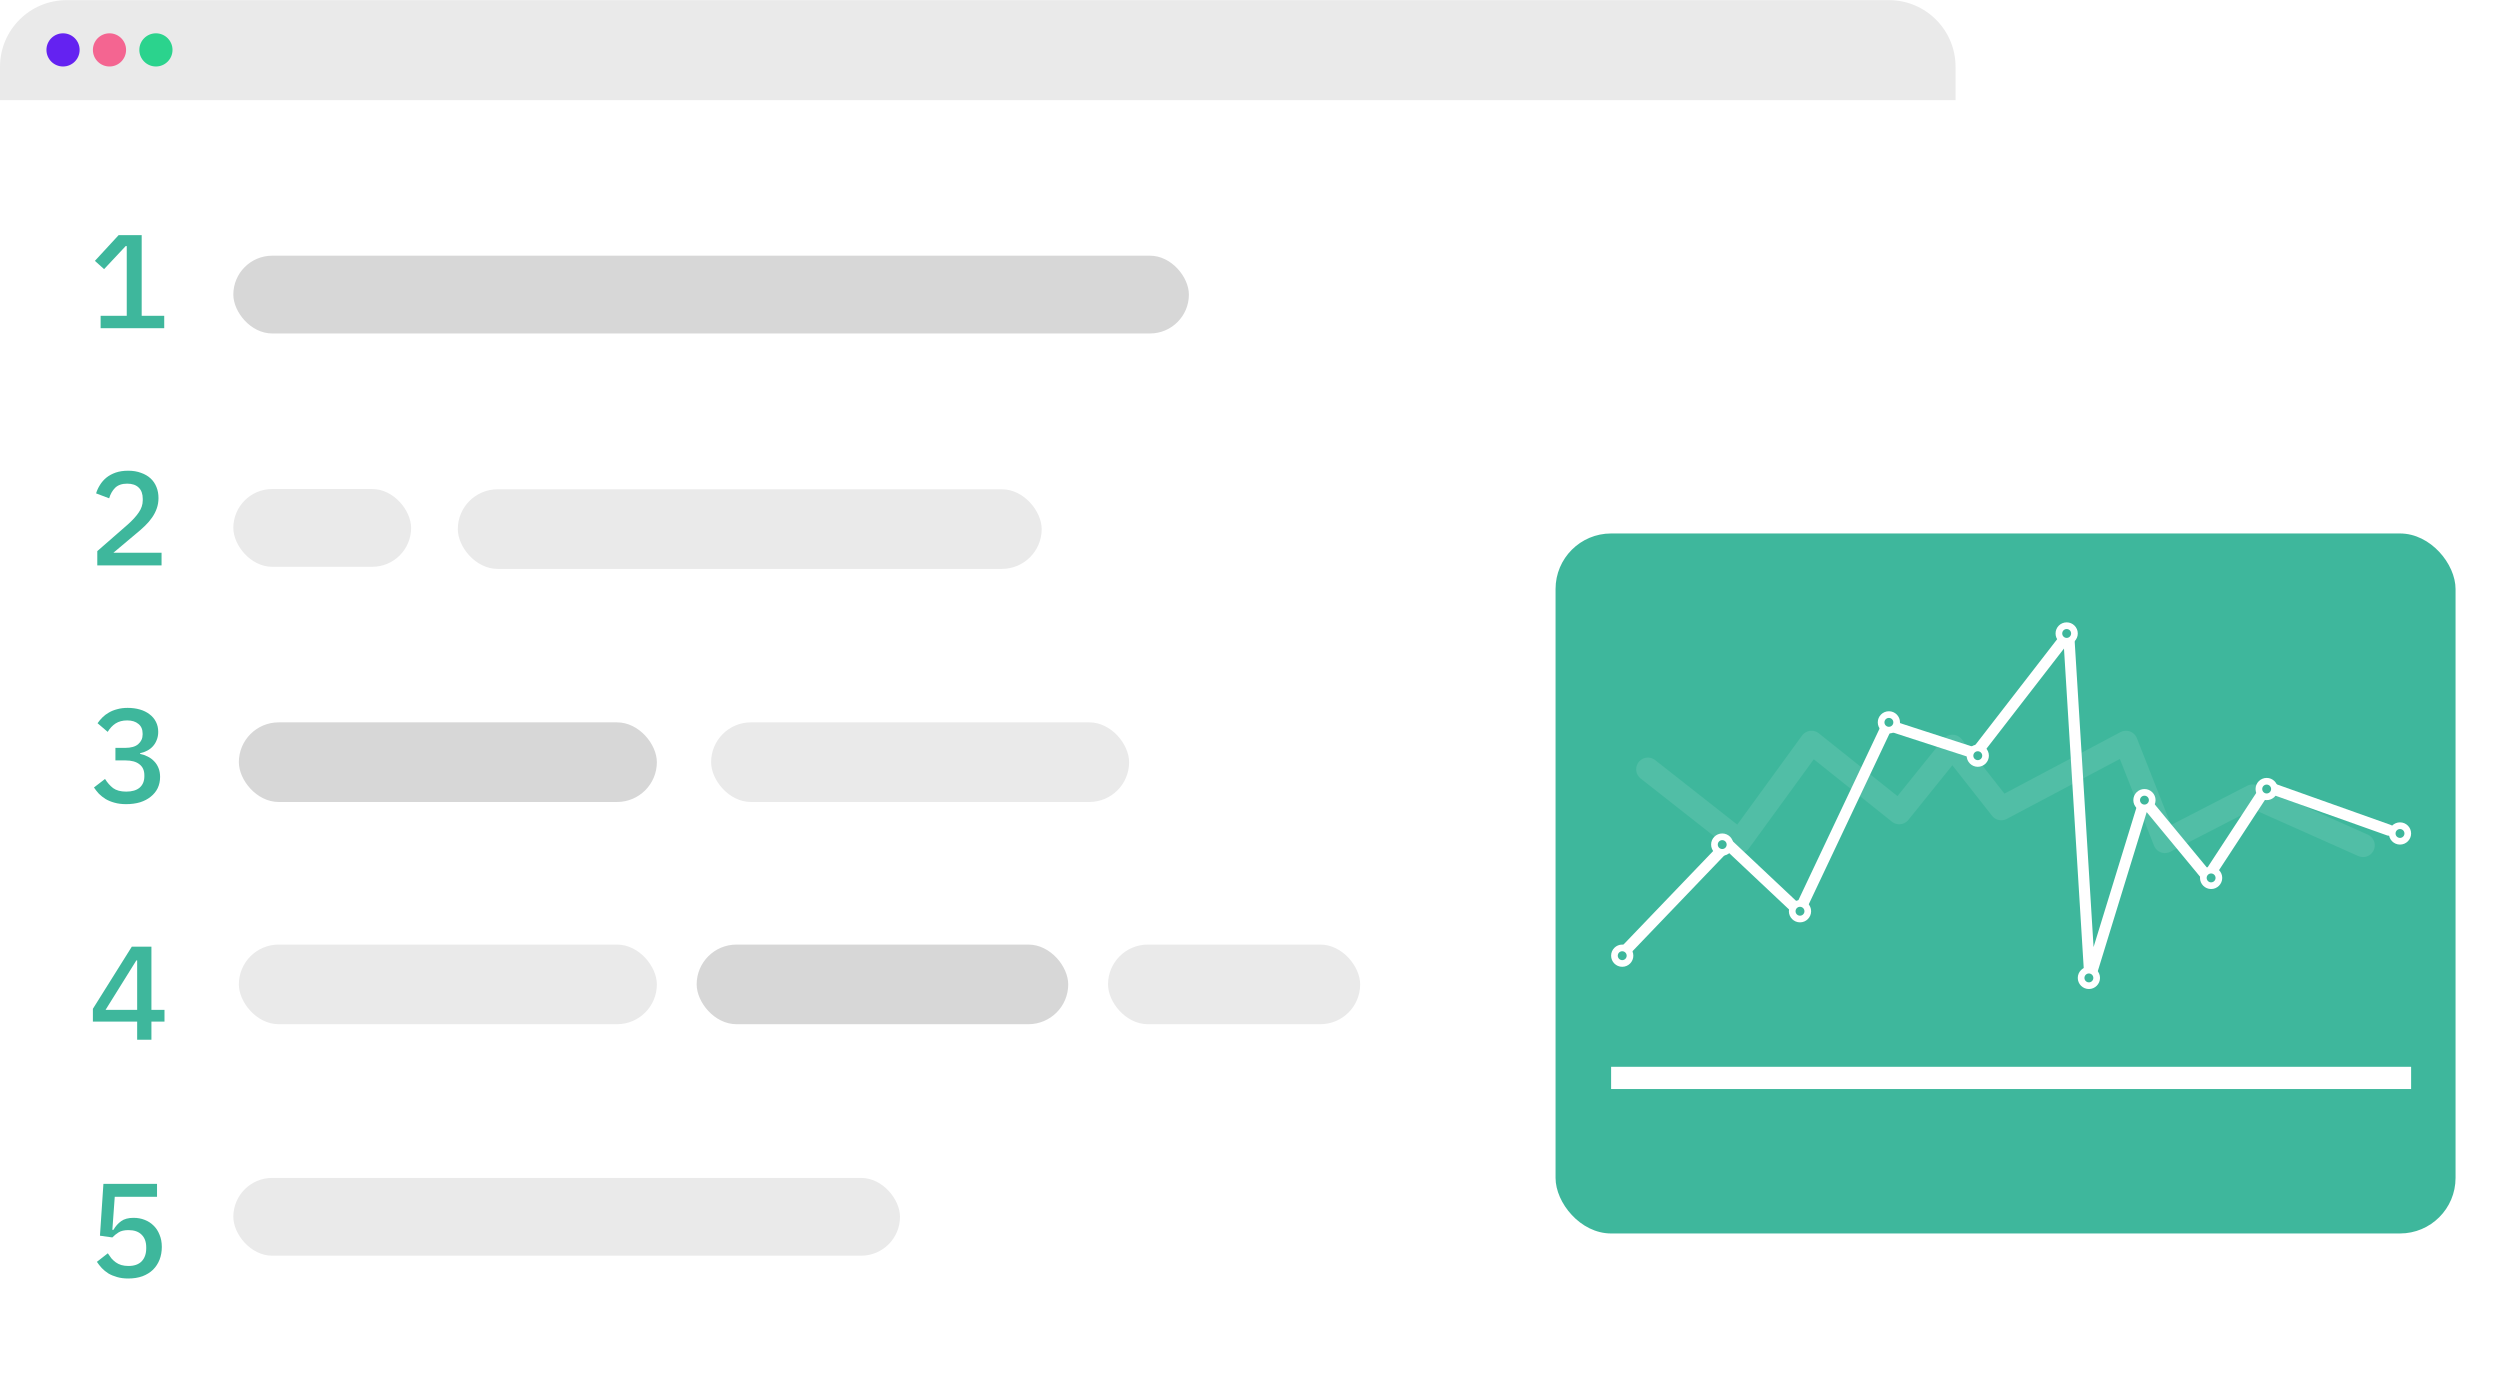 <svg width="205" height="113" viewBox="0 0 225 124" fill="none" xmlns="http://www.w3.org/2000/svg">
<path d="M0 9H176V118C176 121.314 173.314 124 170 124H6C2.686 124 0 121.314 0 118V9Z" fill="white"/>
<path d="M9.056 29.526V28.41H11.408V22.134H11.312L9.368 24.21L8.54 23.466L10.676 21.15H12.752V28.41H14.78V29.526H9.056Z" fill="#3EB79C"/>
<path d="M14.54 50.872H8.756V49.588L11.492 47.2C11.924 46.816 12.256 46.452 12.488 46.108C12.728 45.764 12.848 45.4 12.848 45.016V44.884C12.848 44.444 12.728 44.108 12.488 43.876C12.248 43.636 11.9 43.516 11.444 43.516C10.98 43.516 10.62 43.64 10.364 43.888C10.116 44.136 9.936 44.452 9.824 44.836L8.648 44.392C8.728 44.128 8.844 43.876 8.996 43.636C9.148 43.388 9.34 43.168 9.572 42.976C9.812 42.784 10.092 42.632 10.412 42.52C10.74 42.408 11.116 42.352 11.54 42.352C11.972 42.352 12.356 42.416 12.692 42.544C13.036 42.664 13.324 42.832 13.556 43.048C13.788 43.264 13.964 43.524 14.084 43.828C14.204 44.124 14.264 44.452 14.264 44.812C14.264 45.148 14.212 45.46 14.108 45.748C14.012 46.028 13.872 46.3 13.688 46.564C13.512 46.82 13.3 47.068 13.052 47.308C12.804 47.548 12.532 47.788 12.236 48.028L10.208 49.732H14.54V50.872Z" fill="#3EB79C"/>
<path d="M11.252 67.297C11.788 67.297 12.184 67.185 12.44 66.961C12.704 66.729 12.836 66.441 12.836 66.097V66.013C12.836 65.629 12.708 65.337 12.452 65.137C12.204 64.929 11.868 64.825 11.444 64.825C11.036 64.825 10.688 64.917 10.4 65.101C10.12 65.285 9.884 65.537 9.692 65.857L8.78 65.077C8.908 64.893 9.056 64.717 9.224 64.549C9.392 64.381 9.584 64.237 9.8 64.117C10.016 63.989 10.264 63.889 10.544 63.817C10.824 63.737 11.14 63.697 11.492 63.697C11.884 63.697 12.248 63.745 12.584 63.841C12.92 63.937 13.212 64.081 13.46 64.273C13.708 64.457 13.9 64.685 14.036 64.957C14.172 65.221 14.24 65.521 14.24 65.857C14.24 66.121 14.196 66.361 14.108 66.577C14.028 66.793 13.912 66.985 13.76 67.153C13.616 67.313 13.444 67.445 13.244 67.549C13.044 67.653 12.832 67.729 12.608 67.777V67.837C12.848 67.885 13.076 67.965 13.292 68.077C13.508 68.181 13.7 68.321 13.868 68.497C14.036 68.665 14.168 68.869 14.264 69.109C14.36 69.341 14.408 69.609 14.408 69.913C14.408 70.281 14.336 70.617 14.192 70.921C14.048 71.217 13.84 71.473 13.568 71.689C13.304 71.905 12.984 72.073 12.608 72.193C12.232 72.305 11.812 72.361 11.348 72.361C10.956 72.361 10.608 72.317 10.304 72.229C10.008 72.149 9.744 72.041 9.512 71.905C9.28 71.761 9.076 71.601 8.9 71.425C8.732 71.241 8.584 71.053 8.456 70.861L9.452 70.093C9.66 70.429 9.904 70.705 10.184 70.921C10.472 71.129 10.864 71.233 11.36 71.233C11.888 71.233 12.292 71.113 12.572 70.873C12.852 70.625 12.992 70.285 12.992 69.853V69.757C12.992 69.325 12.844 68.997 12.548 68.773C12.26 68.541 11.84 68.425 11.288 68.425H10.388V67.297H11.252Z" fill="#3EB79C"/>
<path d="M12.344 93.563V91.931H8.36V90.779L11.864 85.187H13.628V90.875H14.804V91.931H13.628V93.563H12.344ZM9.5 90.875H12.344V86.423H12.272L9.5 90.875Z" fill="#3EB79C"/>
<path d="M14.132 107.697H10.328L10.112 110.673H10.208C10.4 110.345 10.632 110.085 10.904 109.893C11.176 109.693 11.548 109.593 12.02 109.593C12.38 109.593 12.712 109.653 13.016 109.773C13.328 109.893 13.596 110.065 13.82 110.289C14.052 110.513 14.232 110.789 14.36 111.117C14.496 111.437 14.564 111.801 14.564 112.209C14.564 112.625 14.496 113.009 14.36 113.361C14.224 113.705 14.028 114.005 13.772 114.261C13.516 114.509 13.2 114.705 12.824 114.849C12.448 114.985 12.02 115.053 11.54 115.053C11.164 115.053 10.828 115.009 10.532 114.921C10.244 114.841 9.984 114.733 9.752 114.597C9.528 114.453 9.332 114.293 9.164 114.117C8.996 113.933 8.848 113.745 8.72 113.553L9.704 112.785C9.808 112.945 9.916 113.097 10.028 113.241C10.148 113.377 10.28 113.497 10.424 113.601C10.568 113.705 10.732 113.785 10.916 113.841C11.108 113.897 11.324 113.925 11.564 113.925C12.084 113.925 12.48 113.785 12.752 113.505C13.024 113.217 13.16 112.829 13.16 112.341V112.245C13.16 111.757 13.02 111.377 12.74 111.105C12.468 110.833 12.076 110.697 11.564 110.697C11.188 110.697 10.892 110.765 10.676 110.901C10.46 111.037 10.272 111.189 10.112 111.357L8.996 111.201L9.308 106.533H14.132V107.697Z" fill="#3EB79C"/>
<path d="M0 6C0 2.686 2.686 0 6 0H170C173.314 0 176 2.686 176 6V9H0V6Z" fill="#EAEAEA"/>
<circle cx="5.673" cy="4.479" r="1.493" fill="#6422F1"/>
<circle cx="9.854" cy="4.479" r="1.493" fill="#F46591"/>
<circle cx="14.033" cy="4.479" r="1.493" fill="#2BD38D"/>
<rect x="21" y="23" width="86" height="7" rx="3.5" fill="#D7D7D7"/>
<rect x="41.203" y="44.023" width="52.548" height="7.166" rx="3.583" fill="#EAEAEA"/>
<rect x="21" y="44" width="16" height="7" rx="3.5" fill="#EAEAEA"/>
<rect x="21.497" y="65" width="37.62" height="7.166" rx="3.583" fill="#D7D7D7"/>
<rect x="21.497" y="85" width="37.62" height="7.166" rx="3.583" fill="#EAEAEA"/>
<rect x="21" y="106" width="60" height="7" rx="3.5" fill="#EAEAEA"/>
<rect x="62.7" y="85" width="33.44" height="7.166" rx="3.583" fill="#D7D7D7"/>
<rect x="99.723" y="85" width="22.691" height="7.166" rx="3.583" fill="#EAEAEA"/>
<rect x="64" y="65" width="37.62" height="7.166" rx="3.583" fill="#EAEAEA"/>
<g filter="url(#filter0_d)">
<rect x="140" y="44" width="81" height="63" rx="5" fill="#3EB79C"/>
</g>
<path d="M148.311 69.225L156.561 75.71L163.037 66.81L170.933 73.116L175.723 67.168L180.115 72.758L191.337 66.81L194.842 75.71L202.737 71.64L212.673 76.068" stroke="white" stroke-opacity="0.1" stroke-width="2.11" stroke-miterlimit="10" stroke-linecap="round" stroke-linejoin="round"/>
<path d="M146 85.839L155.483 75.949L161.93 82.016L169.872 65.228L177.814 67.804L186.176 57L188.091 88L192.997 72.043L198.696 78.941L204.022 70.796L215 74.702" stroke="white" stroke-miterlimit="10" stroke-linecap="round" stroke-linejoin="round"/>
<circle cx="146" cy="86" r="0.7" fill="#3EB79C" stroke="white" stroke-width="0.6"/>
<circle cx="155" cy="76" r="0.7" fill="#3EB79C" stroke="white" stroke-width="0.6"/>
<circle cx="162" cy="82" r="0.7" fill="#3EB79C" stroke="white" stroke-width="0.6"/>
<circle cx="170" cy="65" r="0.7" fill="#3EB79C" stroke="white" stroke-width="0.6"/>
<circle cx="186" cy="57" r="0.7" fill="#3EB79C" stroke="white" stroke-width="0.6"/>
<circle cx="216" cy="75" r="0.7" fill="#3EB79C" stroke="white" stroke-width="0.6"/>
<circle cx="188" cy="88" r="0.7" fill="#3EB79C" stroke="white" stroke-width="0.6"/>
<circle cx="178" cy="68" r="0.7" fill="#3EB79C" stroke="white" stroke-width="0.6"/>
<circle cx="193" cy="72" r="0.7" fill="#3EB79C" stroke="white" stroke-width="0.6"/>
<circle cx="204" cy="71" r="0.7" fill="#3EB79C" stroke="white" stroke-width="0.6"/>
<circle cx="199" cy="79" r="0.7" fill="#3EB79C" stroke="white" stroke-width="0.6"/>
<rect x="145" y="96" width="72" height="2" fill="white"/>
<defs>
<filter id="filter0_d" x="136" y="44" width="89" height="71" filterUnits="userSpaceOnUse" color-interpolation-filters="sRGB">
<feFlood flood-opacity="0" result="BackgroundImageFix"/>
<feColorMatrix in="SourceAlpha" type="matrix" values="0 0 0 0 0 0 0 0 0 0 0 0 0 0 0 0 0 0 127 0"/>
<feOffset dy="4"/>
<feGaussianBlur stdDeviation="2"/>
<feColorMatrix type="matrix" values="0 0 0 0 0 0 0 0 0 0 0 0 0 0 0 0 0 0 0.17 0"/>
<feBlend mode="normal" in2="BackgroundImageFix" result="effect1_dropShadow"/>
<feBlend mode="normal" in="SourceGraphic" in2="effect1_dropShadow" result="shape"/>
</filter>
</defs>
</svg>
